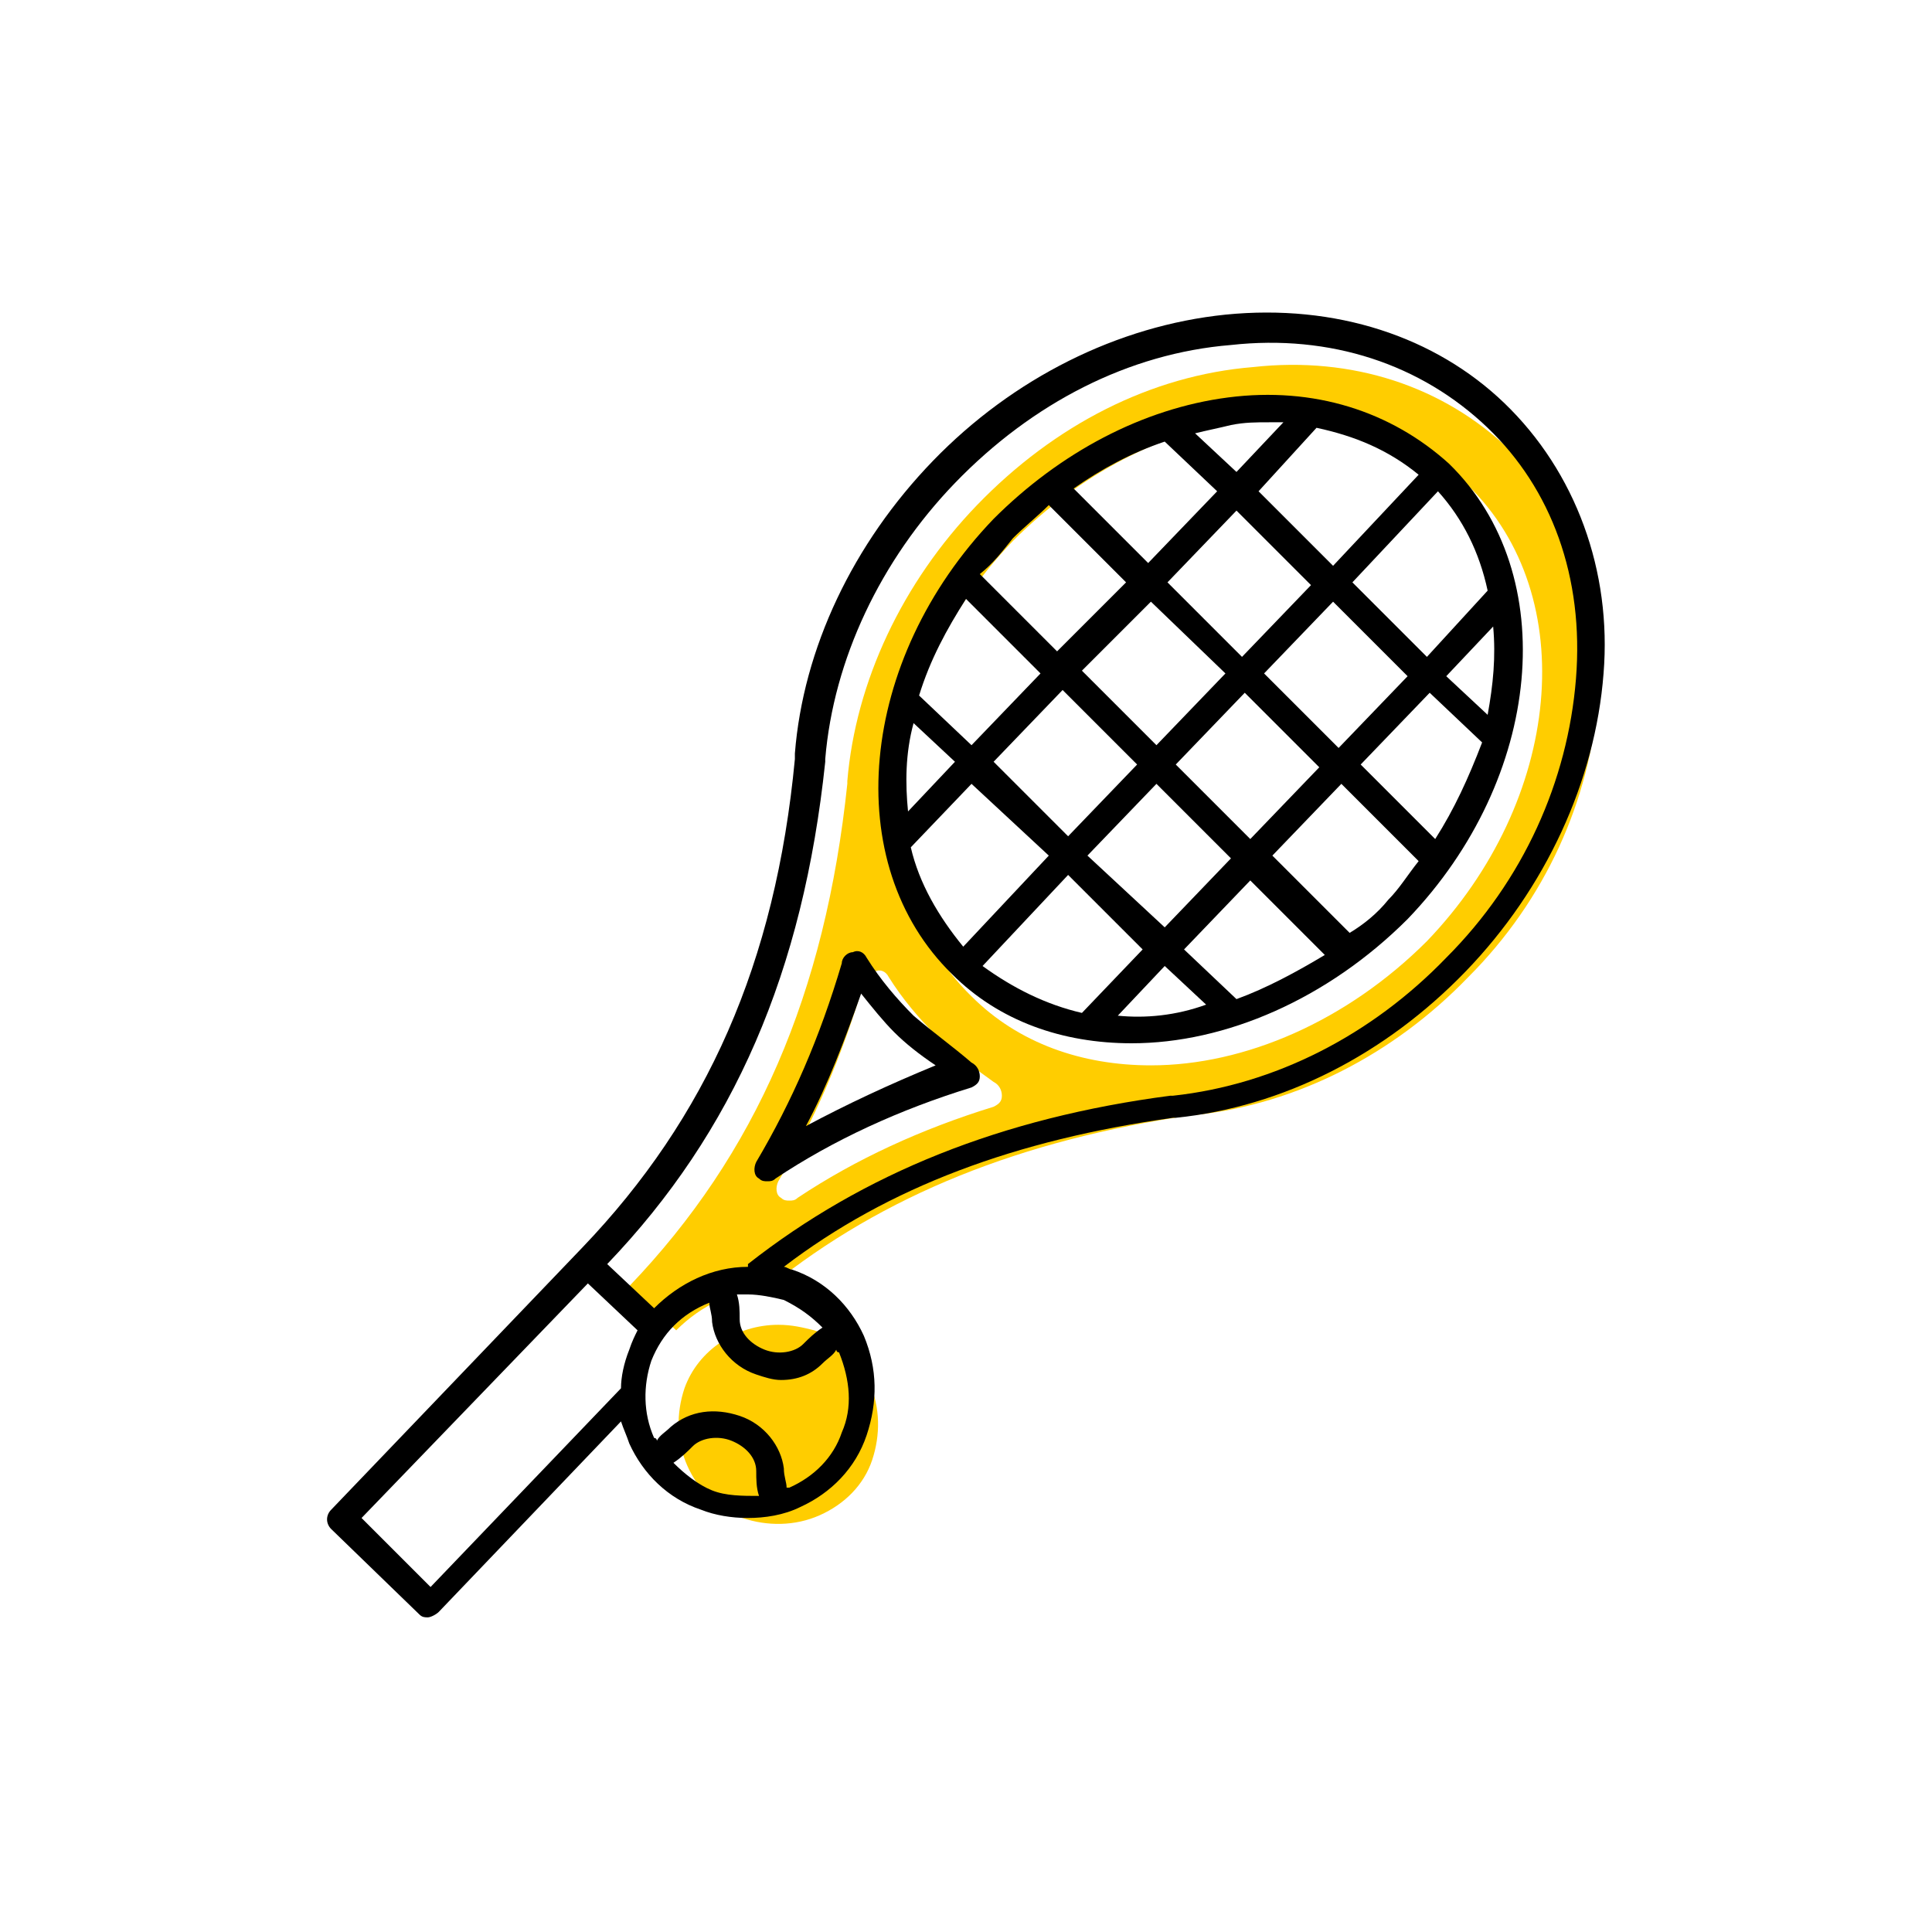 <?xml version="1.0" encoding="utf-8"?> <!-- Generator: Adobe Illustrator 27.7.0, SVG Export Plug-In . SVG Version: 6.00 Build 0) --> <svg width="70" height="70" version="1.1" id="Layer_1" xmlns="http://www.w3.org/2000/svg" xmlns:xlink="http://www.w3.org/1999/xlink" x="0px" y="0px" viewBox="-10 -10 70 70" style="enable-background:new 0 0 50 50;" xml:space="preserve"><rect x="-10" y="-10" width="70" height="70" fill="white"/> <style type="text/css"> .st0{fill:#FFCD00;} .st1{display:none;} .st2{display:inline;fill:none;stroke:#EA008A;stroke-width:0.2;stroke-miterlimit:10;} .st3{font-family:'Roboto-Regular';} .st4{font-size:6px;} </style> <g id="Color"> <path class="st0" d="M35.2,5.2c-3.1,0.4-6.1,2-8.5,4.4c-4.9,5.1-5.6,12.5-1.5,16.5c1.7,1.7,4,2.5,6.5,2.5c3.4,0,7.1-1.6,10-4.5 c4.9-5.1,5.6-12.5,1.5-16.5C41.2,5.6,38.4,4.8,35.2,5.2z M23.9,27.5c-0.6-0.6-1.2-1.3-1.7-2.1c-0.1-0.2-0.3-0.3-0.5-0.2 c-0.2,0-0.4,0.2-0.4,0.4c-0.8,2.7-1.8,5-3.1,7.2c-0.1,0.2-0.1,0.5,0.1,0.6c0.1,0.1,0.2,0.1,0.3,0.1c0.1,0,0.2,0,0.3-0.1 c2.1-1.4,4.5-2.5,7.1-3.3c0.2-0.1,0.3-0.2,0.3-0.4c0-0.2-0.1-0.4-0.3-0.5C25.3,28.7,24.5,28.1,23.9,27.5z M47.9,15.3 c-0.3,3.7-1.9,7.3-4.7,10.1c-2.7,2.8-6.2,4.6-9.9,5c0,0-0.1,0-0.1,0C27,31.3,22,33.3,17.9,36.6c0,0,0,0,0,0.1 c-1.3,0-2.5,0.6-3.4,1.5l-1.7-1.6c4.6-4.8,7.1-10.6,7.9-18.2c0,0,0-0.1,0-0.1c0.3-3.6,2-7.2,4.7-10c2.8-2.9,6.3-4.7,10-5 c3.6-0.4,6.9,0.7,9.3,3C47,8.4,48.1,11.7,47.9,15.3z" stroke-width="0"/> <path class="st0" d="M18.2,38c-1.5,0-2.9,0.9-3.4,2.3c-0.3,0.9-0.3,1.9,0.1,2.8s1.1,1.6,2,1.9c0.9,0.3,1.9,0.3,2.8-0.1 c0.9-0.4,1.6-1.1,1.9-2l0,0c0.3-0.9,0.3-1.9-0.1-2.8c-0.4-0.9-1.1-1.6-2-1.9C19.1,38.1,18.7,38,18.2,38z" stroke-width="0"/> </g> <g id="ICONS_00000031165542127692736420000002692518830807990202_"> <g> <path d="M34.5,4.4c-3.1,0.4-6.1,2-8.5,4.4c-4.9,5.1-5.6,12.5-1.5,16.5c1.7,1.7,4,2.5,6.5,2.5c3.4,0,7.1-1.6,10-4.5 c4.9-5.1,5.6-12.5,1.5-16.5C40.4,4.9,37.6,4,34.5,4.4z M43.9,15.9l-1.5-1.4l1.7-1.8C44.2,13.8,44.1,14.8,43.9,15.9z M42,20.4 l-2.7-2.7l2.5-2.6l1.9,1.8C43.2,18.2,42.7,19.3,42,20.4z M34.8,26.2l-1.9-1.8l2.4-2.5l2.7,2.7C37,25.2,35.9,25.8,34.8,26.2z M32.2,23.6L29.4,21l2.5-2.6l2.7,2.7L32.2,23.6z M25.6,25l3.1-3.3l2.7,2.7l-2.2,2.3C27.9,26.4,26.7,25.8,25.6,25z M23,20.7 l2.2-2.3L28,21l-3.1,3.3C24,23.2,23.3,22,23,20.7z M23.1,16.2l1.5,1.4l-1.7,1.8C22.8,18.4,22.8,17.3,23.1,16.2z M25,11.7l2.7,2.7 l-2.5,2.6l-1.9-1.8C23.7,13.9,24.3,12.8,25,11.7z M32.2,6l1.9,1.8l-2.5,2.6l-2.7-2.7C29.9,7,31,6.4,32.2,6z M34.8,8.5l2.7,2.7 l-2.5,2.6l-2.7-2.7L34.8,8.5z M37.7,5.5c1.4,0.3,2.6,0.8,3.7,1.7l-3.1,3.3l-2.7-2.7L37.7,5.5C37.7,5.5,37.7,5.5,37.7,5.5z M34.4,14.4L31.9,17l-2.7-2.7l2.5-2.5L34.4,14.4z M31.2,17.7l-2.5,2.6L26,17.6l2.5-2.6L31.2,17.7z M32.6,17.7l2.5-2.6l2.7,2.7 l-2.5,2.6L32.6,17.7z M35.8,14.4l2.5-2.6l2.7,2.7l-2.5,2.6L35.8,14.4z M41.7,13.8L39,11.1l3.1-3.3c0.9,1,1.5,2.2,1.8,3.6 L41.7,13.8z M34.6,5.4c0.5-0.1,0.9-0.1,1.4-0.1c0.2,0,0.3,0,0.5,0l-1.7,1.8l-1.5-1.4C33.7,5.6,34.2,5.5,34.6,5.4z M26.7,9.5 c0.4-0.4,0.9-0.8,1.3-1.2l2.8,2.8l-2.5,2.5l-2.8-2.8C26,10.4,26.3,10,26.7,9.5z M30.5,26.8l1.7-1.8l1.5,1.4 C32.6,26.8,31.5,26.9,30.5,26.8z M40.3,22.6c-0.4,0.5-0.9,0.9-1.4,1.2l-2.8-2.8l2.5-2.6l2.8,2.8C41,21.7,40.7,22.2,40.3,22.6z" stroke-width="0"/> <path d="M23.1,26.8c-0.6-0.6-1.2-1.3-1.7-2.1c-0.1-0.2-0.3-0.3-0.5-0.2c-0.2,0-0.4,0.2-0.4,0.4c-0.8,2.7-1.8,5-3.1,7.2 c-0.1,0.2-0.1,0.5,0.1,0.6c0.1,0.1,0.2,0.1,0.3,0.1c0.1,0,0.2,0,0.3-0.1c2.1-1.4,4.5-2.5,7.1-3.3c0.2-0.1,0.3-0.2,0.3-0.4 c0-0.2-0.1-0.4-0.3-0.5C24.5,27.9,23.8,27.4,23.1,26.8z M19.2,30.8c0.8-1.5,1.4-3.1,2-4.8c0.4,0.5,0.8,1,1.2,1.4 c0.4,0.4,0.9,0.8,1.5,1.2C22.2,29.3,20.7,30,19.2,30.8z" stroke-width="0"/> <path d="M44.5,4.6C42,2.2,38.4,1,34.4,1.4c-3.9,0.4-7.7,2.3-10.6,5.3c-2.9,3-4.7,6.8-5,10.6c0,0.1,0,0.1,0,0.2 c-0.7,7.4-3.2,13-7.7,17.7L2,44.7c-0.2,0.2-0.2,0.5,0,0.7l3.2,3.1c0.1,0.1,0.2,0.1,0.3,0.1c0,0,0,0,0,0c0.1,0,0.3-0.1,0.4-0.2 l6.6-6.9c0.1,0.3,0.2,0.5,0.3,0.8c0.5,1.1,1.4,2,2.6,2.4c0.5,0.2,1.1,0.3,1.7,0.3c0.6,0,1.3-0.1,1.9-0.4c1.1-0.5,2-1.4,2.4-2.6 c0.4-1.2,0.4-2.4-0.1-3.6c-0.5-1.1-1.4-2-2.6-2.4c-0.1,0-0.2-0.1-0.3-0.1c3.8-2.9,8.4-4.6,14.1-5.4c0.1,0,0.1,0,0.1,0 c3.9-0.4,7.6-2.3,10.5-5.3c2.9-3,4.7-6.9,5-10.8C48.4,10.7,47.1,7.1,44.5,4.6z M5.6,47.5L3.1,45l8.2-8.5l1.8,1.7 c-0.1,0.2-0.2,0.4-0.3,0.7c-0.2,0.5-0.3,1-0.3,1.4c0,0,0,0,0,0L5.6,47.5z M15.8,44c-0.5-0.2-1-0.6-1.4-1c0.3-0.2,0.5-0.4,0.7-0.6 c0.3-0.3,0.9-0.4,1.4-0.2c0.5,0.2,0.9,0.6,0.9,1.1c0,0.3,0,0.6,0.1,0.9C16.9,44.2,16.3,44.2,15.8,44z M20.5,41.9 c-0.3,0.9-1,1.6-1.9,2c0,0-0.1,0-0.1,0c0-0.2-0.1-0.4-0.1-0.7c-0.1-0.8-0.7-1.6-1.6-1.9c-0.9-0.3-1.8-0.2-2.5,0.4 c-0.2,0.2-0.4,0.3-0.5,0.5c0,0,0-0.1-0.1-0.1c-0.4-0.9-0.4-1.9-0.1-2.8c0.4-1,1.1-1.7,2.1-2.1c0,0.2,0.1,0.4,0.1,0.7 c0.1,0.8,0.7,1.6,1.6,1.9c0.3,0.1,0.6,0.2,0.9,0.2c0.6,0,1.1-0.2,1.5-0.6c0.2-0.2,0.4-0.3,0.5-0.5c0,0,0,0.1,0.1,0.1 C20.8,40,20.9,41,20.5,41.9z M19.8,38.1c-0.3,0.2-0.5,0.4-0.7,0.6c-0.3,0.3-0.9,0.4-1.4,0.2c-0.5-0.2-0.9-0.6-0.9-1.1 c0-0.3,0-0.6-0.1-0.9c0.1,0,0.3,0,0.4,0c0.4,0,0.9,0.1,1.3,0.2C19,37.4,19.4,37.7,19.8,38.1z M47.1,14.6 c-0.3,3.7-1.9,7.3-4.7,10.1c-2.7,2.8-6.2,4.6-9.9,5c0,0-0.1,0-0.1,0c-6.1,0.8-11.1,2.8-15.3,6.1c0,0,0,0,0,0.1 c-1.3,0-2.5,0.6-3.4,1.5L12,35.8c4.6-4.8,7.1-10.6,7.9-18.2c0,0,0-0.1,0-0.1c0.3-3.6,2-7.2,4.7-10c2.8-2.9,6.3-4.7,10-5 c3.6-0.4,6.9,0.7,9.3,3C46.2,7.7,47.4,10.9,47.1,14.6z" stroke-width="0"/> </g> </g> <g id="Margin" class="st1"> <rect x="1" y="1" class="st2" /> </g> <g id="Guides" class="st1"> </g> <g id="LABELS"> </g> <g id="LABELS_00000077302481779557031380000013168828820986036903_"> <g> <g> <g> <g> <g> </g> </g> </g> </g> </g> </g> </svg> 